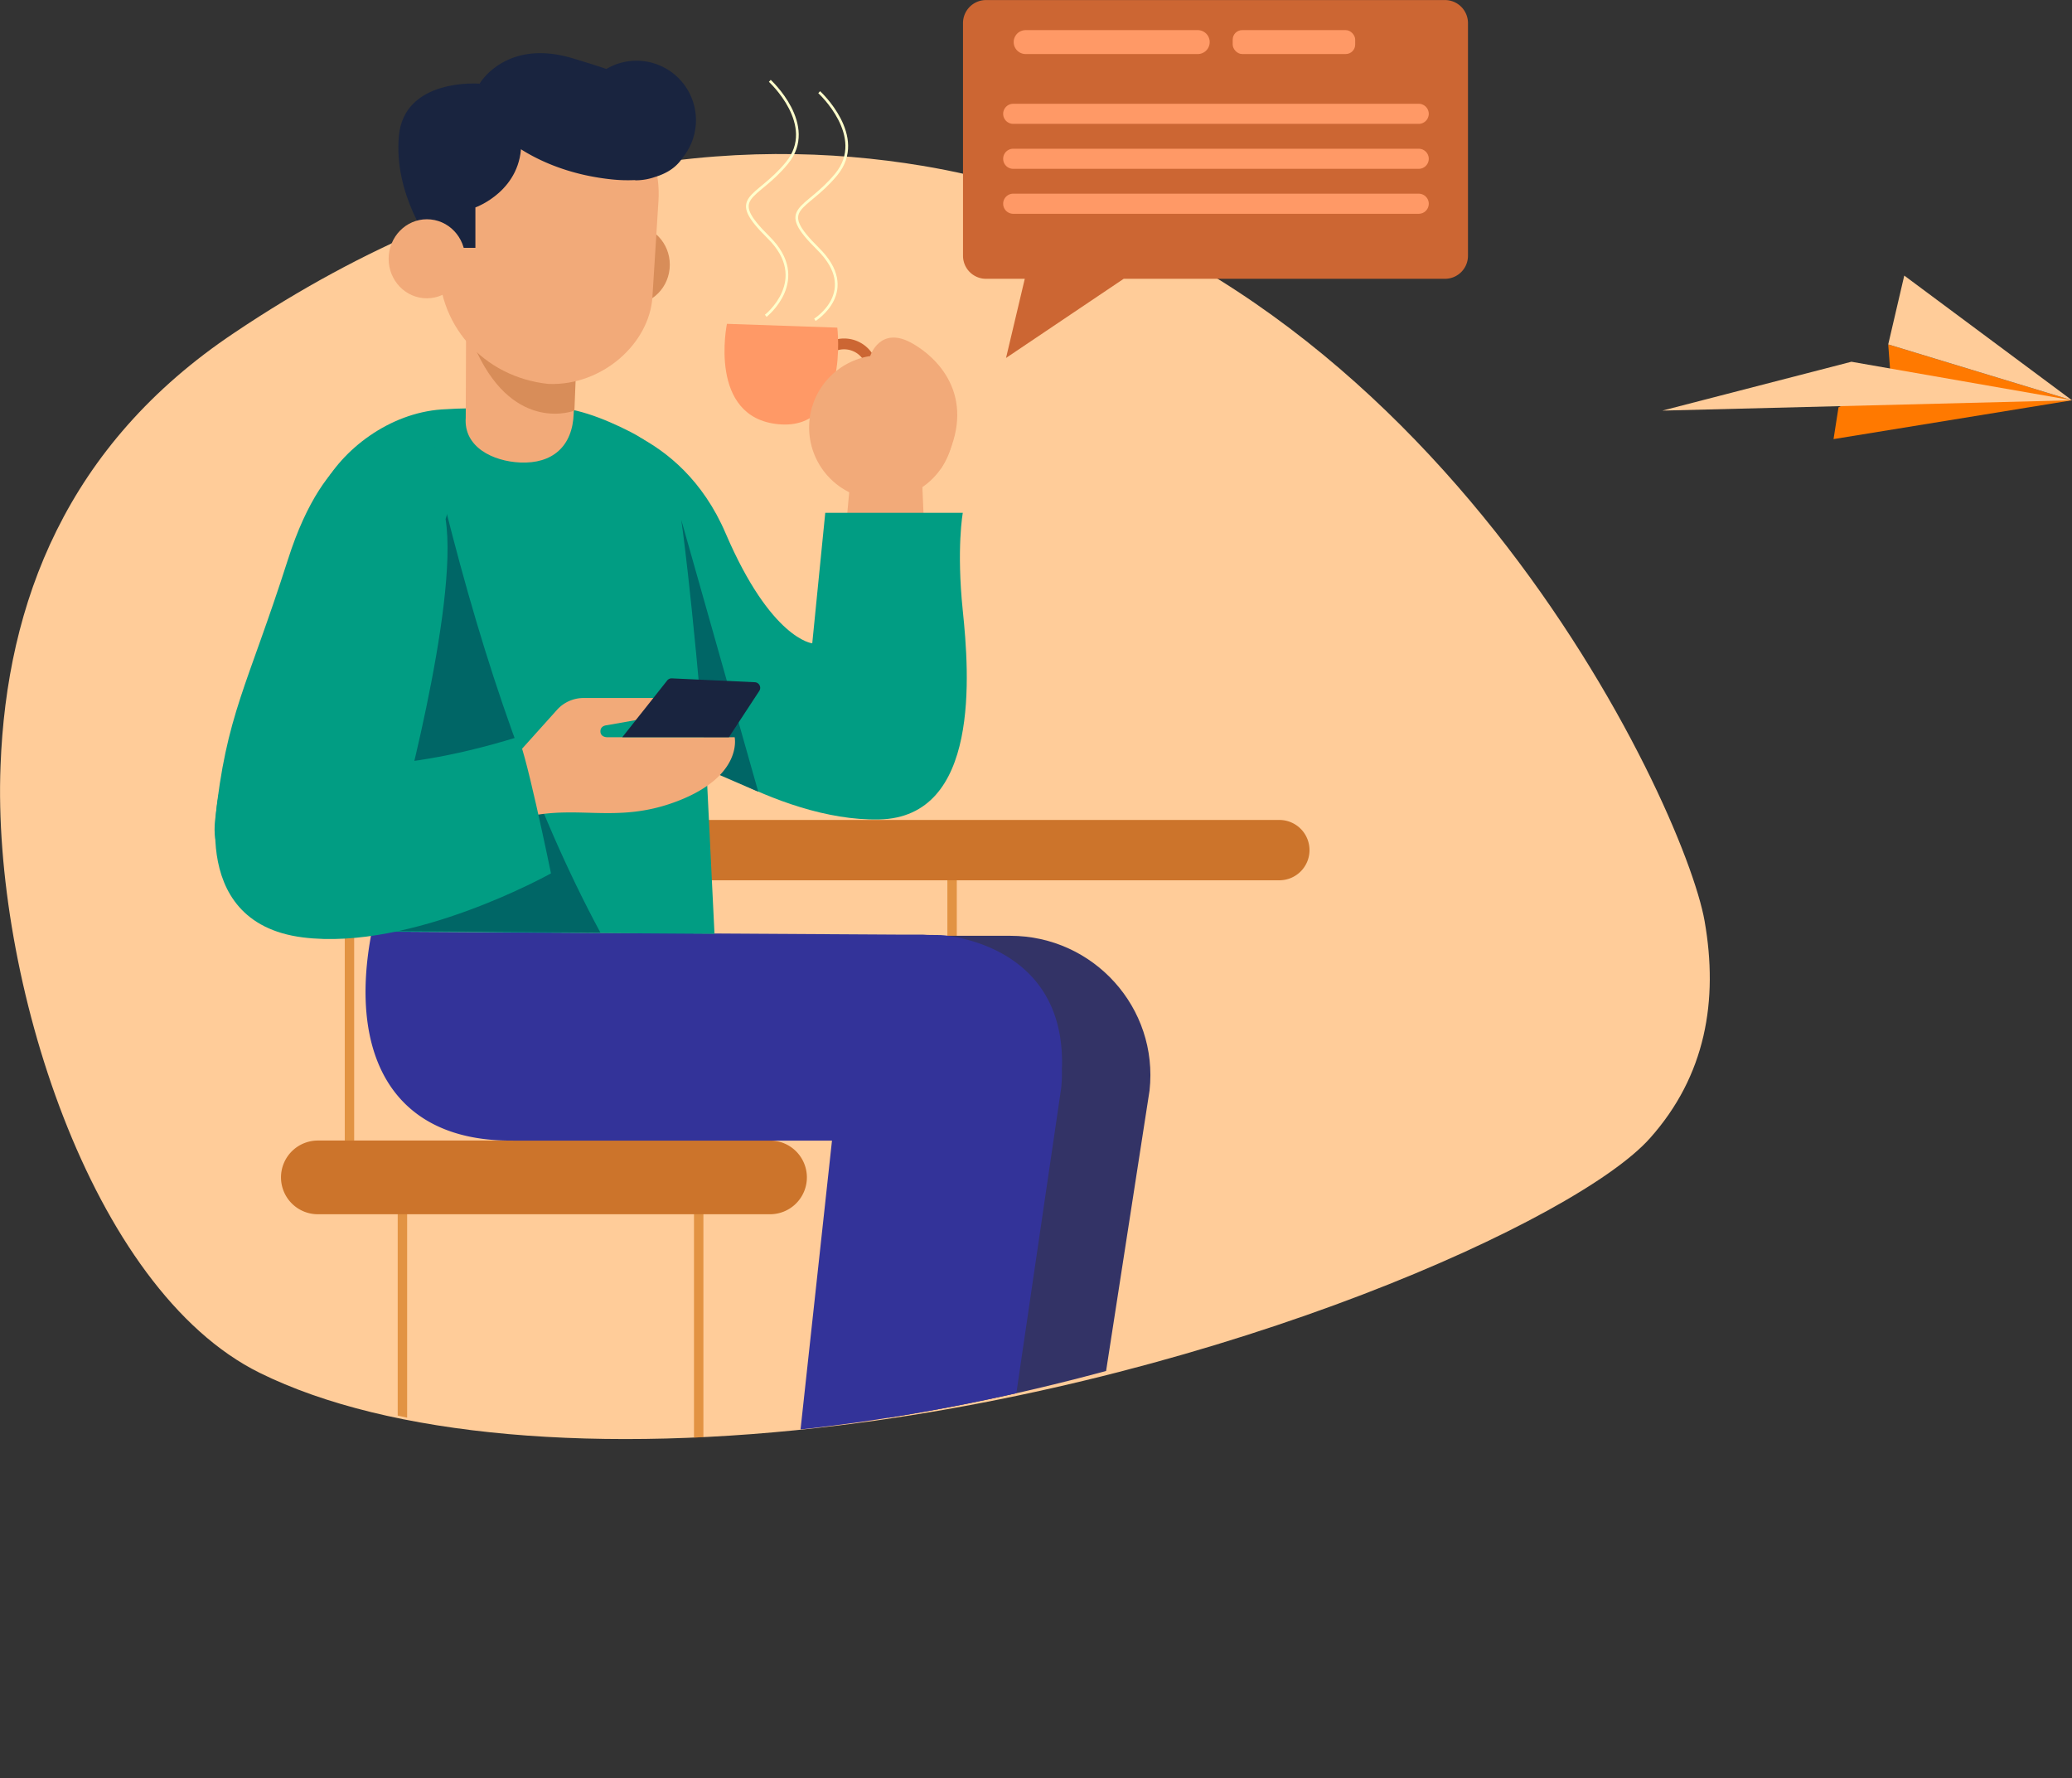 <svg id="Layer_1" data-name="Layer 1" xmlns="http://www.w3.org/2000/svg" xmlns:xlink="http://www.w3.org/1999/xlink" viewBox="0 0 1541.03 1322.27"><rect x="0" y="0" width="1541.03" height="1322.27" fill="#333333" stroke="none"/><defs><style>.cls-1,.cls-10,.cls-14,.cls-18,.cls-5{fill:none;}.cls-2{fill:#ff7900;}.cls-3{fill:#fc9;}.cls-4{clip-path:url(#clip-path);}.cls-5{stroke:#c60;stroke-width:7px;opacity:0.56;}.cls-18,.cls-5{stroke-miterlimit:10;}.cls-6{fill:#cc742b;}.cls-7{fill:#d88d59;}.cls-8{fill:#99c;}.cls-9{fill:#006;}.cls-10,.cls-14{stroke:#000;stroke-linecap:round;stroke-linejoin:round;}.cls-10{stroke-width:0.95px;}.cls-11{fill:#336;}.cls-12{fill:#f2aa79;}.cls-13{fill:#ccc;}.cls-14{stroke-width:0.82px;}.cls-15{fill:#339;}.cls-16{fill:#c63;}.cls-17{fill:#f96;}.cls-18{stroke:#ffc;stroke-width:2px;}.cls-19{fill:#019d83;}.cls-20{fill:#066;}.cls-21{fill:#19243f;}</style><clipPath id="clip-path" transform="translate(-167.6 -4.96)"><path class="cls-1" d="M350.15,1016.24c101.15,56.82,266.49,72.84,453.86,46.65,302-42.19,576.79-182.63,633.65-255.26,43.68-55.6,53.72-122.53,42.8-193.17C1472,559.75,1496.61,154.76,1384,1.93,1283-135,1055.1-21.85,868.57-57.22c-142.63-27-331.14-9.8-538.29,148.5C199,191,152.12,331.44,147.35,476.46,140.9,663.75,217.4,941.75,350.15,1016.24Z"/></clipPath></defs><title>3</title><polygon class="cls-2" points="1363.68 326.54 1541.03 297.67 1404.35 256.11 1406.32 282.52 1367.37 302.91 1363.68 326.54"/><polygon class="cls-3" points="1541.03 297.67 1376.97 269.01 1236.32 305.35 1541.03 297.67"/><polygon class="cls-3" points="1404.35 256.11 1541.03 297.67 1416.28 204.93 1404.35 256.11"/><path class="cls-3" d="M360.77,1025.88c96.16,47.52,253.35,60.91,431.49,39,287.14-35.28,548.37-152.71,602.43-213.44,41.52-46.49,51.07-102.46,40.69-161.53-15.21-86.75-206.53-499.07-581.74-561.65-135.6-22.62-314.82-8.2-511.76,124.17C217,335.81,172.5,453.26,168,574.53,161.83,731.13,234.56,963.6,360.77,1025.88Z" transform="translate(-167.6 -4.96)"/><g class="cls-4"><line class="cls-5" x1="708.1" y1="619.04" x2="708.1" y2="1064.23"/><path class="cls-6" d="M632.32,659.58H1119.1a22.43,22.43,0,0,0,22.43-22.43h0a22.43,22.43,0,0,0-22.43-22.43H632.32a22.43,22.43,0,0,0-22.43,22.43h0A22.43,22.43,0,0,0,632.32,659.58Z" transform="translate(-167.6 -4.96)"/><path class="cls-5" d="M427.55,348.9H581a0,0,0,0,1,0,0V870.35a10.18,10.18,0,0,1-10.18,10.18H437.73a10.18,10.18,0,0,1-10.18-10.18V348.9A0,0,0,0,1,427.55,348.9Z" transform="translate(840.91 1224.47) rotate(180)"/><line class="cls-5" x1="519.65" y1="875.57" x2="519.65" y2="1320.76"/><line class="cls-5" x1="299.3" y1="875.57" x2="299.3" y2="1320.76"/><path class="cls-6" d="M404,907.93H740.3a27.41,27.41,0,0,0,27.41-27.4h0a27.41,27.41,0,0,0-27.41-27.41H404a27.41,27.41,0,0,0-27.41,27.41h0A27.41,27.41,0,0,0,404,907.93Z" transform="translate(-167.6 -4.96)"/><polygon class="cls-7" points="784.58 1058.53 757.22 1225.4 678.43 1222.09 690.8 1053.1 784.58 1058.53"/><path class="cls-8" d="M931,1211.83l140.14,63.91a22.19,22.19,0,0,1,11.66,24.9H835.61l9.18-89.84Z" transform="translate(-167.6 -4.96)"/><rect class="cls-9" x="831.24" y="1300.64" width="254.71" height="26.59" transform="translate(1749.59 2622.91) rotate(180)"/><path class="cls-10" d="M864.94,1252.56a21.84,21.84,0,1,0,21.48-22.19A21.85,21.85,0,0,0,864.94,1252.56Z" transform="translate(-167.6 -4.96)"/><line class="cls-10" x1="808.98" y1="1219.58" x2="791.36" y2="1235.78"/><line class="cls-10" x1="827.08" y1="1228.34" x2="809.35" y2="1244.65"/><line class="cls-10" x1="846.19" y1="1238.16" x2="827.59" y2="1255.24"/><path class="cls-11" d="M1022.57,815.87,972.5,1139,819,1141l49.91-440.14h50C981,700.89,1029.32,754.5,1022.57,815.87Z" transform="translate(-167.6 -4.96)"/><polygon class="cls-12" points="718.87 1058.53 691.51 1225.4 612.71 1222.09 625.09 1053.1 718.87 1058.53"/><path class="cls-13" d="M865.28,1211.83l140.15,63.91a22.19,22.19,0,0,1,11.66,24.9H769.89l9.19-89.84Z" transform="translate(-167.6 -4.96)"/><rect class="cls-11" x="765.53" y="1300.64" width="254.71" height="26.59" transform="translate(1618.17 2622.91) rotate(180)"/><path class="cls-14" d="M799.23,1252.56a21.84,21.84,0,1,0,21.48-22.19A21.84,21.84,0,0,0,799.23,1252.56Z" transform="translate(-167.6 -4.96)"/><line class="cls-10" x1="743.27" y1="1220.11" x2="725.65" y2="1235.78"/><line class="cls-10" x1="761.37" y1="1228.87" x2="743.63" y2="1244.65"/><line class="cls-10" x1="780.48" y1="1238.7" x2="761.87" y2="1255.24"/><path class="cls-15" d="M444.11,697.68,840,700h13.65c1.31,0,2.58.16,3.88.2l9.47.11s92.43,4.3,90.46,97.53c0,.55-.11,1.09-.13,1.63a104.9,104.9,0,0,1-.47,14.56l-50.07,340.71-153.47,2.08,33.06-303.62H557l-10.59-.05C458.14,852.72,426.61,787.47,444.11,697.68Z" transform="translate(-167.6 -4.96)"/><path class="cls-16" d="M793.61,306.84A25.11,25.11,0,1,0,770.38,280,25.14,25.14,0,0,0,793.61,306.84Zm3-42.07a17.07,17.07,0,1,1-18.27,15.79A17.1,17.1,0,0,1,796.66,264.77Z" transform="translate(-167.6 -4.96)"/><path class="cls-17" d="M708.25,245.78s-14.47,69.81,38.46,74.66,43.62-71.84,43.62-71.84Z" transform="translate(-167.6 -4.96)"/><path class="cls-18" d="M773.67,242.77S807.83,221.5,776,190s-9.52-27.23,13.61-55.41-12.74-61.08-12.74-61.08" transform="translate(-167.6 -4.96)"/><path class="cls-18" d="M737.12,239.81s34-26.72,2.14-58.24-9.52-27.23,13.61-55.41-12.73-61.08-12.73-61.08" transform="translate(-167.6 -4.96)"/><path class="cls-12" d="M802.16,339l51,17.89,4.19,96.46c-23-3-42-5.64-65.11-7.47Z" transform="translate(-167.6 -4.96)"/><path class="cls-12" d="M792.64,367.15a53.79,53.79,0,1,0-13.74-74.83A53.79,53.79,0,0,0,792.64,367.15Z" transform="translate(-167.6 -4.96)"/><path class="cls-12" d="M814.8,269.76s7.36-23.4,31.76-9.2,48.06,46,20.9,92.85Z" transform="translate(-167.6 -4.96)"/><path class="cls-19" d="M600.77,316s72.66,6.58,106.5,85.53,64.44,81.83,64.44,81.83l9.67-97.05h102.3s-4.84,26.19,0,72.91,13.08,153.56-62.24,155.12c-77.84,1.61-162.51-62-162.51-62Z" transform="translate(-167.6 -4.96)"/><path class="cls-19" d="M684,393c-2-28.95-21.61-53.63-47.44-66.84-20-10.22-43.56-19.38-62.06-18.05-24.91,1.79-48.9-.75-78.46,1.33-38.7,2.72-73.94,29.51-89.34,59.19h0c-11.48,22.12-2.21,58.38,1,83.09l32.27,246L699,699.41Z" transform="translate(-167.6 -4.96)"/><path class="cls-20" d="M693.06,577.1C681.7,441,674.29,391.54,674.29,391.54l57.24,202.18Z" transform="translate(-167.6 -4.96)"/><path class="cls-20" d="M462.1,697.35c-11.36-136.06,36.28-316.54,36.28-316.54,29.19,116.9,65.85,225.08,115.78,317.72Z" transform="translate(-167.6 -4.96)"/><path class="cls-19" d="M451.57,333.25s-41.52-.72-69.74,87.56C351.27,516.44,336,535.35,327.55,615.15s134.91,8.19,134.91,8.19S509.22,455.55,499,391C499,391,524,319.8,451.57,333.25Z" transform="translate(-167.6 -4.96)"/><path class="cls-12" d="M548.39,570.11l33.47-37.27a26.65,26.65,0,0,1,19.8-8.82h53l-14.06,16.4L619,544.27c-2.82.25-4.84,1.7-4.84,4.53h0c0,3,2.34,4.41,5.35,4.41H714s6.25,28.61-42.18,47.36-78.12,0-123.43,14.84Z" transform="translate(-167.6 -4.96)"/><path class="cls-21" d="M630.41,553.21,663.82,511a4.16,4.16,0,0,1,3.48-1.58l61.7,2.88a4.18,4.18,0,0,1,3.3,6.48l-22.58,34.42Z" transform="translate(-167.6 -4.96)"/><path class="cls-19" d="M552.09,553.23c4.27-1.32,25.3,101.21,25.3,101.21s-103.22,57.87-184.56,47.62c-89.69-11.3-60.78-114.38-60.78-114.38l72.21-16.3S452.29,584,552.09,553.23Z" transform="translate(-167.6 -4.96)"/><path class="cls-7" d="M608.43,198.87c-1.64,16.31,9.84,30.87,25.63,32.53s29.91-10.22,31.55-26.53S655.77,174,640,172.34,610.06,182.57,608.43,198.87Z" transform="translate(-167.6 -4.96)"/><path class="cls-12" d="M596.67,249.63l-2.38,62.65c-.79,24.88-16.06,37.66-39.78,36.62h0c-20.24-.88-42.16-11.45-40.53-33.36l.42-102.75Z" transform="translate(-167.6 -4.96)"/><path class="cls-7" d="M594.81,310.32S551,327.6,522.35,267c-9.07-19.22,74.7-12.78,74.7-12.78Z" transform="translate(-167.6 -4.96)"/><path class="cls-12" d="M575.53,290.48h0c40.46,1.45,75-30.37,77.29-64.45l4.48-71.33c2.91-42.71-27.51-80-68.76-84.37h0c-42.22-4.43-87.4,26.56-91.78,70.17L494,196.13C491.35,246.2,527.23,285.42,575.53,290.48Z" transform="translate(-167.6 -4.96)"/><path class="cls-21" d="M507.67,189.27h13.5V159.21s35.39-12.48,34.07-49.91l-31-42.12s-56.14-4.55-60,39.13,23.84,79.93,23.84,79.93Z" transform="translate(-167.6 -4.96)"/><path class="cls-12" d="M456.8,194.44c-1.62,16.15,9.74,30.57,25.38,32.2s29.62-10.12,31.24-26.27S503.68,169.8,488,168.16,458.42,178.29,456.8,194.44Z" transform="translate(-167.6 -4.96)"/><path class="cls-21" d="M593.89,48.43c8.09,2.46,16.47,5,24.69,7.82a44,44,0,0,1,22.16-6.13,44.22,44.22,0,0,1,34.41,72.3c-3.24,5-8.39,9.64-16.4,12.75-1.21.54-2.49.9-3.76,1.33l-.44.14a43.87,43.87,0,0,1-13.81,2.41c-.51,0-1-.14-1.48-.15a112.66,112.66,0,0,1-16.47-.51c-54.16-5.55-81.27-32.66-81.27-32.66L524.29,67.18S543.84,33.2,593.89,48.43Z" transform="translate(-167.6 -4.96)"/><path class="cls-16" d="M1242.32,5H900.9A17.12,17.12,0,0,0,883.83,22V195.22a17.12,17.12,0,0,0,17.07,17.07h28.87l-13.94,58.86,87.49-58.86h239a17.12,17.12,0,0,0,17.07-17.07V22A17.13,17.13,0,0,0,1242.32,5Z" transform="translate(-167.6 -4.96)"/><path class="cls-17" d="M1222.76,82.14H921.17a7.49,7.49,0,0,0-7.47,7.47h0a7.49,7.49,0,0,0,7.47,7.46h301.59a7.49,7.49,0,0,0,7.47-7.46h0A7.49,7.49,0,0,0,1222.76,82.14Z" transform="translate(-167.6 -4.96)"/><path class="cls-17" d="M1222.76,115.57H921.17a7.47,7.47,0,1,0,0,14.94h301.59a7.47,7.47,0,1,0,0-14.94Z" transform="translate(-167.6 -4.96)"/><path class="cls-17" d="M1222.76,149H921.17a7.47,7.47,0,1,0,0,14.94h301.59a7.47,7.47,0,1,0,0-14.94Z" transform="translate(-167.6 -4.96)"/><path class="cls-17" d="M930.41,45.15h128a8.89,8.89,0,0,0,0-17.78h-128a8.89,8.89,0,1,0,0,17.78Z" transform="translate(-167.6 -4.96)"/><rect class="cls-17" x="916.81" y="22.4" width="91.1" height="17.78" rx="7.03"/></g></svg>